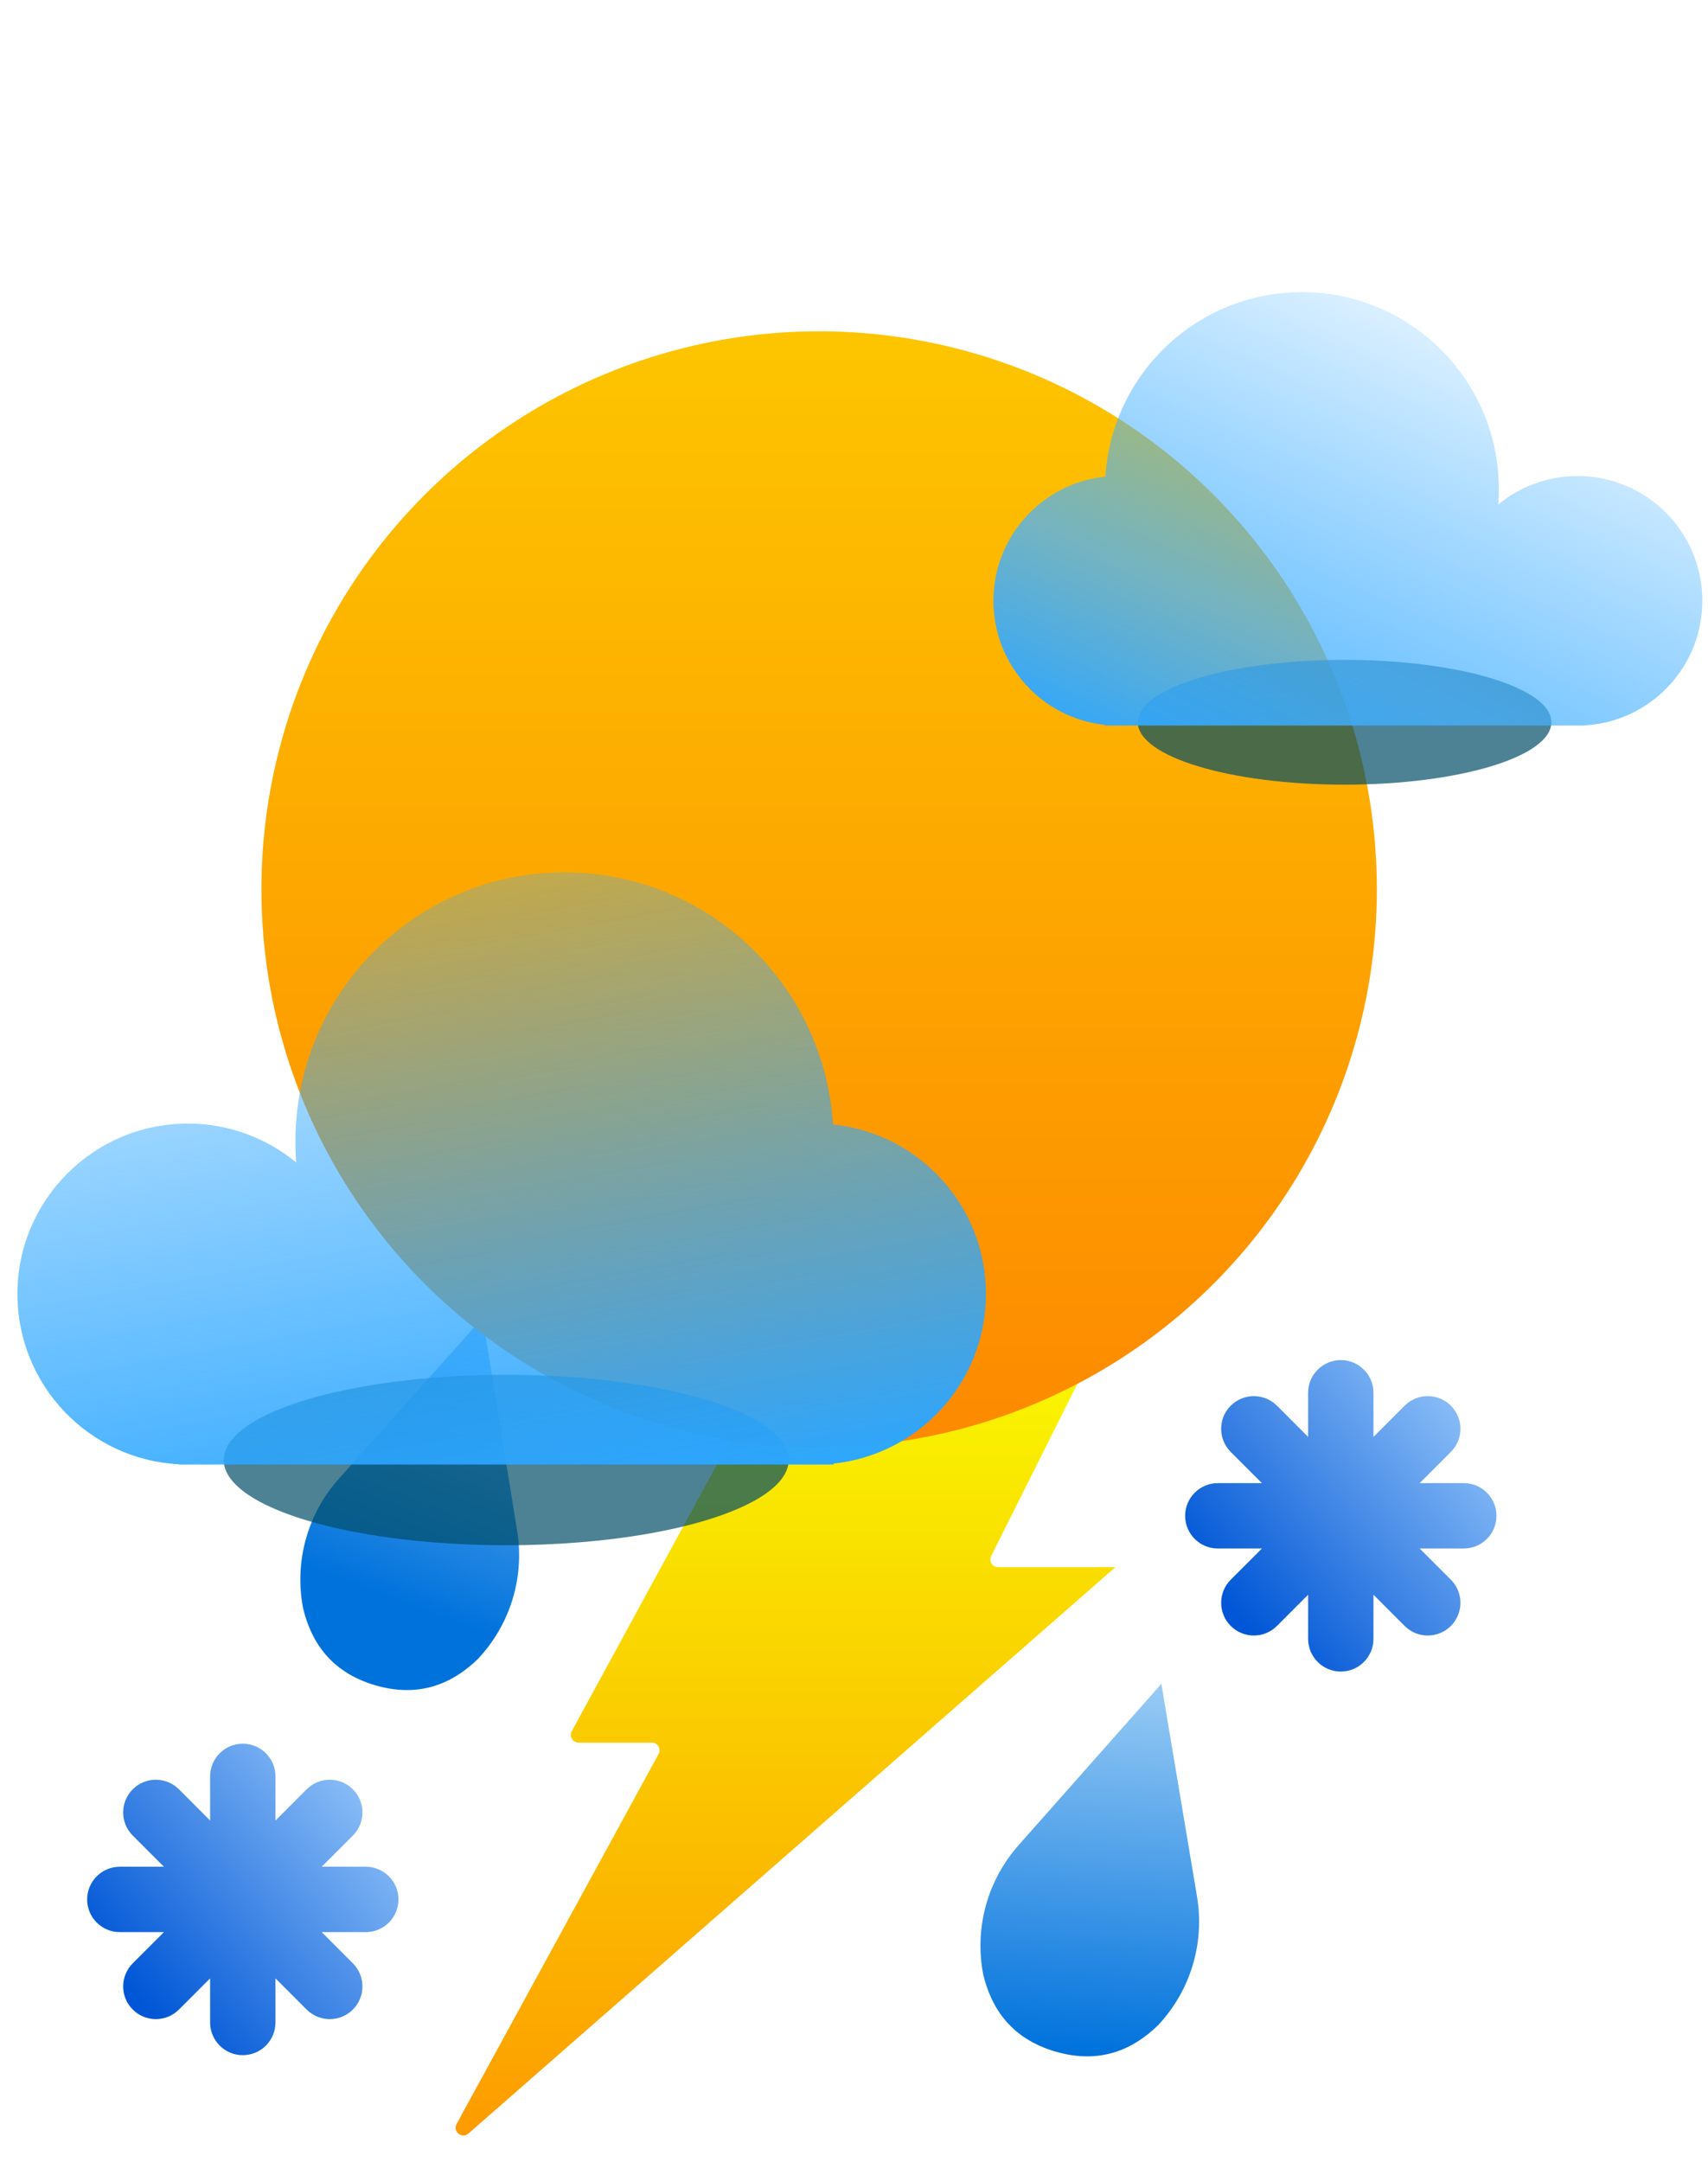 <svg width="98" height="124" viewBox="0 0 98 124" fill="none" xmlns="http://www.w3.org/2000/svg">
<path d="M27.69 75.582L19.478 84.764C18.576 85.761 17.919 86.951 17.556 88.243C17.193 89.535 17.135 90.893 17.387 92.214C17.827 94.082 18.927 95.888 21.533 96.65C24.139 97.412 26.04 96.482 27.416 95.145C28.339 94.167 29.022 92.991 29.412 91.707C29.802 90.424 29.888 89.067 29.665 87.741L27.69 75.582Z" fill="url(#paint0_linear_206_1162)"/>
<path d="M66.636 96.567L58.471 105.79C57.574 106.792 56.923 107.985 56.567 109.279C56.211 110.572 56.16 111.931 56.417 113.25C56.867 115.116 57.977 116.917 60.587 117.665C63.196 118.414 65.092 117.475 66.462 116.13C67.379 115.148 68.056 113.969 68.44 112.683C68.823 111.398 68.903 110.04 68.673 108.716L66.636 96.567Z" fill="url(#paint1_linear_206_1162)"/>
<path fill-rule="evenodd" clip-rule="evenodd" d="M15.806 101.875C15.806 100.839 14.967 100 13.931 100C12.896 100 12.056 100.839 12.056 101.875V104.405L10.268 102.616C9.535 101.884 8.348 101.884 7.616 102.616C6.884 103.348 6.884 104.535 7.616 105.268L9.405 107.056H6.875C5.839 107.056 5 107.896 5 108.931C5 109.967 5.839 110.806 6.875 110.806H9.405L7.616 112.595C6.884 113.327 6.884 114.515 7.616 115.247C8.348 115.979 9.535 115.979 10.267 115.247L12.056 113.458V115.988C12.056 117.023 12.896 117.863 13.931 117.863C14.967 117.863 15.806 117.023 15.806 115.988V113.458L17.595 115.247C18.328 115.979 19.515 115.979 20.247 115.247C20.979 114.515 20.979 113.327 20.247 112.595L18.458 110.806H20.988C22.023 110.806 22.863 109.967 22.863 108.931C22.863 107.896 22.023 107.056 20.988 107.056H18.458L20.247 105.268C20.979 104.535 20.979 103.348 20.247 102.616C19.515 101.884 18.327 101.884 17.595 102.616L15.806 104.405V101.875Z" fill="url(#paint2_linear_206_1162)"/>
<path fill-rule="evenodd" clip-rule="evenodd" d="M78.806 79.875C78.806 78.84 77.967 78 76.931 78C75.896 78 75.056 78.84 75.056 79.875V82.405L73.268 80.616C72.535 79.884 71.348 79.884 70.616 80.616C69.884 81.348 69.884 82.535 70.616 83.268L72.405 85.056H69.875C68.84 85.056 68 85.896 68 86.931C68 87.967 68.84 88.806 69.875 88.806H72.405L70.616 90.595C69.884 91.328 69.884 92.515 70.616 93.247C71.348 93.979 72.535 93.979 73.267 93.247L75.056 91.458V93.988C75.056 95.023 75.896 95.863 76.931 95.863C77.967 95.863 78.806 95.023 78.806 93.988V91.458L80.595 93.247C81.328 93.979 82.515 93.979 83.247 93.247C83.979 92.515 83.979 91.328 83.247 90.595L81.458 88.806H83.988C85.023 88.806 85.863 87.967 85.863 86.931C85.863 85.896 85.023 85.056 83.988 85.056H81.458L83.247 83.268C83.979 82.535 83.979 81.348 83.247 80.616C82.514 79.884 81.327 79.884 80.595 80.616L78.806 82.405V79.875Z" fill="url(#paint3_linear_206_1162)"/>
<path d="M32.807 99.281L45.908 75.231C45.985 75.089 46.135 75 46.297 75H63.281C63.611 75 63.826 75.347 63.678 75.643L56.872 89.232C56.725 89.528 56.939 89.875 57.269 89.875H64L26.878 122.356C26.505 122.683 25.959 122.245 26.197 121.81L37.787 100.594C37.949 100.298 37.735 99.938 37.398 99.938H33.197C32.86 99.938 32.646 99.577 32.807 99.281Z" fill="url(#paint4_linear_206_1162)"/>
<g filter="url(#filter0_ddi_206_1162)">
<circle cx="48" cy="48" r="32" fill="url(#paint5_linear_206_1162)"/>
</g>
<g filter="url(#filter1_f_206_1162)">
<ellipse cx="77.149" cy="41.422" rx="11.864" ry="3.578" fill="#004E67" fill-opacity="0.7"/>
</g>
<g filter="url(#filter2_bi_206_1162)">
<path fill-rule="evenodd" clip-rule="evenodd" d="M86 27.299C86 27.596 85.989 27.89 85.966 28.181C87.203 27.159 88.79 26.546 90.52 26.546C94.472 26.546 97.675 29.749 97.675 33.701C97.675 37.527 94.673 40.652 90.896 40.847V40.857H90.534C90.53 40.857 90.525 40.857 90.52 40.857C90.515 40.857 90.51 40.857 90.505 40.857H64.171C64.166 40.857 64.161 40.857 64.156 40.857C64.151 40.857 64.146 40.857 64.141 40.857H63.403V40.818C59.805 40.442 57 37.399 57 33.701C57 29.996 59.816 26.948 63.425 26.582C63.794 20.676 68.702 16 74.701 16C80.941 16 86 21.059 86 27.299Z" fill="url(#paint6_linear_206_1162)"/>
</g>
<g filter="url(#filter3_f_206_1162)">
<ellipse cx="16.208" cy="4.888" rx="16.208" ry="4.888" transform="matrix(-1 0 0 1 45.251 78.844)" fill="#004E67" fill-opacity="0.7"/>
</g>
<g filter="url(#filter4_bi_206_1162)">
<path fill-rule="evenodd" clip-rule="evenodd" d="M16.951 64.436C16.951 64.842 16.967 65.244 16.997 65.642C15.307 64.246 13.14 63.407 10.776 63.407C5.377 63.407 1 67.784 1 73.184C1 78.411 5.102 82.679 10.262 82.947V82.96H10.764C10.768 82.96 10.772 82.96 10.776 82.96C10.78 82.96 10.785 82.96 10.789 82.96H46.783C46.787 82.96 46.791 82.96 46.795 82.96C46.799 82.96 46.803 82.96 46.807 82.96H47.824V82.907C52.74 82.393 56.571 78.236 56.571 73.184C56.571 68.122 52.724 63.958 47.794 63.458C47.289 55.388 40.584 49 32.388 49C23.862 49 16.951 55.911 16.951 64.436Z" fill="url(#paint7_linear_206_1162)"/>
</g>
<defs>
<filter id="filter0_ddi_206_1162" x="0" y="0" width="96" height="96" filterUnits="userSpaceOnUse" color-interpolation-filters="sRGB">
<feFlood flood-opacity="0" result="BackgroundImageFix"/>
<feColorMatrix in="SourceAlpha" type="matrix" values="0 0 0 0 0 0 0 0 0 0 0 0 0 0 0 0 0 0 127 0" result="hardAlpha"/>
<feOffset/>
<feGaussianBlur stdDeviation="8"/>
<feComposite in2="hardAlpha" operator="out"/>
<feColorMatrix type="matrix" values="0 0 0 0 0.992 0 0 0 0 0.774 0 0 0 0 0 0 0 0 1 0"/>
<feBlend mode="normal" in2="BackgroundImageFix" result="effect1_dropShadow_206_1162"/>
<feColorMatrix in="SourceAlpha" type="matrix" values="0 0 0 0 0 0 0 0 0 0 0 0 0 0 0 0 0 0 127 0" result="hardAlpha"/>
<feOffset/>
<feGaussianBlur stdDeviation="5.5"/>
<feComposite in2="hardAlpha" operator="out"/>
<feColorMatrix type="matrix" values="0 0 0 0 0.992 0 0 0 0 0.773 0 0 0 0 0 0 0 0 0.45 0"/>
<feBlend mode="normal" in2="effect1_dropShadow_206_1162" result="effect2_dropShadow_206_1162"/>
<feBlend mode="normal" in="SourceGraphic" in2="effect2_dropShadow_206_1162" result="shape"/>
<feColorMatrix in="SourceAlpha" type="matrix" values="0 0 0 0 0 0 0 0 0 0 0 0 0 0 0 0 0 0 127 0" result="hardAlpha"/>
<feOffset dx="-1" dy="3"/>
<feGaussianBlur stdDeviation="2.5"/>
<feComposite in2="hardAlpha" operator="arithmetic" k2="-1" k3="1"/>
<feColorMatrix type="matrix" values="0 0 0 0 1 0 0 0 0 0.9 0 0 0 0 0 0 0 0 0.35 0"/>
<feBlend mode="normal" in2="shape" result="effect3_innerShadow_206_1162"/>
</filter>
<filter id="filter1_f_206_1162" x="57" y="29.558" width="40.299" height="23.727" filterUnits="userSpaceOnUse" color-interpolation-filters="sRGB">
<feFlood flood-opacity="0" result="BackgroundImageFix"/>
<feBlend mode="normal" in="SourceGraphic" in2="BackgroundImageFix" result="shape"/>
<feGaussianBlur stdDeviation="4.143" result="effect1_foregroundBlur_206_1162"/>
</filter>
<filter id="filter2_bi_206_1162" x="54.364" y="13.364" width="45.948" height="30.13" filterUnits="userSpaceOnUse" color-interpolation-filters="sRGB">
<feFlood flood-opacity="0" result="BackgroundImageFix"/>
<feGaussianBlur in="BackgroundImageFix" stdDeviation="1.318"/>
<feComposite in2="SourceAlpha" operator="in" result="effect1_backgroundBlur_206_1162"/>
<feBlend mode="normal" in="SourceGraphic" in2="effect1_backgroundBlur_206_1162" result="shape"/>
<feColorMatrix in="SourceAlpha" type="matrix" values="0 0 0 0 0 0 0 0 0 0 0 0 0 0 0 0 0 0 127 0" result="hardAlpha"/>
<feOffset dy="0.753"/>
<feGaussianBlur stdDeviation="1.506"/>
<feComposite in2="hardAlpha" operator="arithmetic" k2="-1" k3="1"/>
<feColorMatrix type="matrix" values="0 0 0 0 0 0 0 0 0 0.82 0 0 0 0 1 0 0 0 0.25 0"/>
<feBlend mode="normal" in2="shape" result="effect2_innerShadow_206_1162"/>
</filter>
<filter id="filter3_f_206_1162" x="1.515" y="67.524" width="55.057" height="32.417" filterUnits="userSpaceOnUse" color-interpolation-filters="sRGB">
<feFlood flood-opacity="0" result="BackgroundImageFix"/>
<feBlend mode="normal" in="SourceGraphic" in2="BackgroundImageFix" result="shape"/>
<feGaussianBlur stdDeviation="5.66" result="effect1_foregroundBlur_206_1162"/>
</filter>
<filter id="filter4_bi_206_1162" x="-2.602" y="45.398" width="62.775" height="41.164" filterUnits="userSpaceOnUse" color-interpolation-filters="sRGB">
<feFlood flood-opacity="0" result="BackgroundImageFix"/>
<feGaussianBlur in="BackgroundImageFix" stdDeviation="1.801"/>
<feComposite in2="SourceAlpha" operator="in" result="effect1_backgroundBlur_206_1162"/>
<feBlend mode="normal" in="SourceGraphic" in2="effect1_backgroundBlur_206_1162" result="shape"/>
<feColorMatrix in="SourceAlpha" type="matrix" values="0 0 0 0 0 0 0 0 0 0 0 0 0 0 0 0 0 0 127 0" result="hardAlpha"/>
<feOffset dy="1.029"/>
<feGaussianBlur stdDeviation="2.058"/>
<feComposite in2="hardAlpha" operator="arithmetic" k2="-1" k3="1"/>
<feColorMatrix type="matrix" values="0 0 0 0 0 0 0 0 0 0.82 0 0 0 0 1 0 0 0 0.25 0"/>
<feBlend mode="normal" in2="shape" result="effect2_innerShadow_206_1162"/>
</filter>
<linearGradient id="paint0_linear_206_1162" x1="45.284" y1="68.023" x2="34.543" y2="96.297" gradientUnits="userSpaceOnUse">
<stop stop-color="#D7F0FF"/>
<stop offset="1" stop-color="#0072DC"/>
</linearGradient>
<linearGradient id="paint1_linear_206_1162" x1="77.109" y1="88.566" x2="74.729" y2="118.718" gradientUnits="userSpaceOnUse">
<stop stop-color="#D7F0FF"/>
<stop offset="1" stop-color="#0072DC"/>
</linearGradient>
<linearGradient id="paint2_linear_206_1162" x1="7.55" y1="114.248" x2="24.515" y2="99.928" gradientUnits="userSpaceOnUse">
<stop stop-color="#0056D6"/>
<stop offset="1" stop-color="#ADD8FF"/>
</linearGradient>
<linearGradient id="paint3_linear_206_1162" x1="70.55" y1="92.248" x2="87.515" y2="77.928" gradientUnits="userSpaceOnUse">
<stop stop-color="#0056D6"/>
<stop offset="1" stop-color="#ADD8FF"/>
</linearGradient>
<linearGradient id="paint4_linear_206_1162" x1="44.5" y1="75" x2="44.5" y2="124" gradientUnits="userSpaceOnUse">
<stop stop-color="#F8FD00"/>
<stop offset="1" stop-color="#FD9800"/>
</linearGradient>
<linearGradient id="paint5_linear_206_1162" x1="48" y1="16" x2="48" y2="80" gradientUnits="userSpaceOnUse">
<stop stop-color="#FDC500"/>
<stop offset="1" stop-color="#FD8900"/>
</linearGradient>
<linearGradient id="paint6_linear_206_1162" x1="78.091" y1="49.708" x2="93.344" y2="16" gradientUnits="userSpaceOnUse">
<stop stop-color="#2BA6FF"/>
<stop offset="0.3" stop-color="#48B2FF" stop-opacity="0.75"/>
<stop offset="1" stop-color="#3BADFF" stop-opacity="0"/>
</linearGradient>
<linearGradient id="paint7_linear_206_1162" x1="27.757" y1="95.052" x2="17" y2="35.5" gradientUnits="userSpaceOnUse">
<stop offset="0.131" stop-color="#2BA6FF"/>
<stop offset="1" stop-color="#3BADFF" stop-opacity="0"/>
</linearGradient>
</defs>
</svg>
